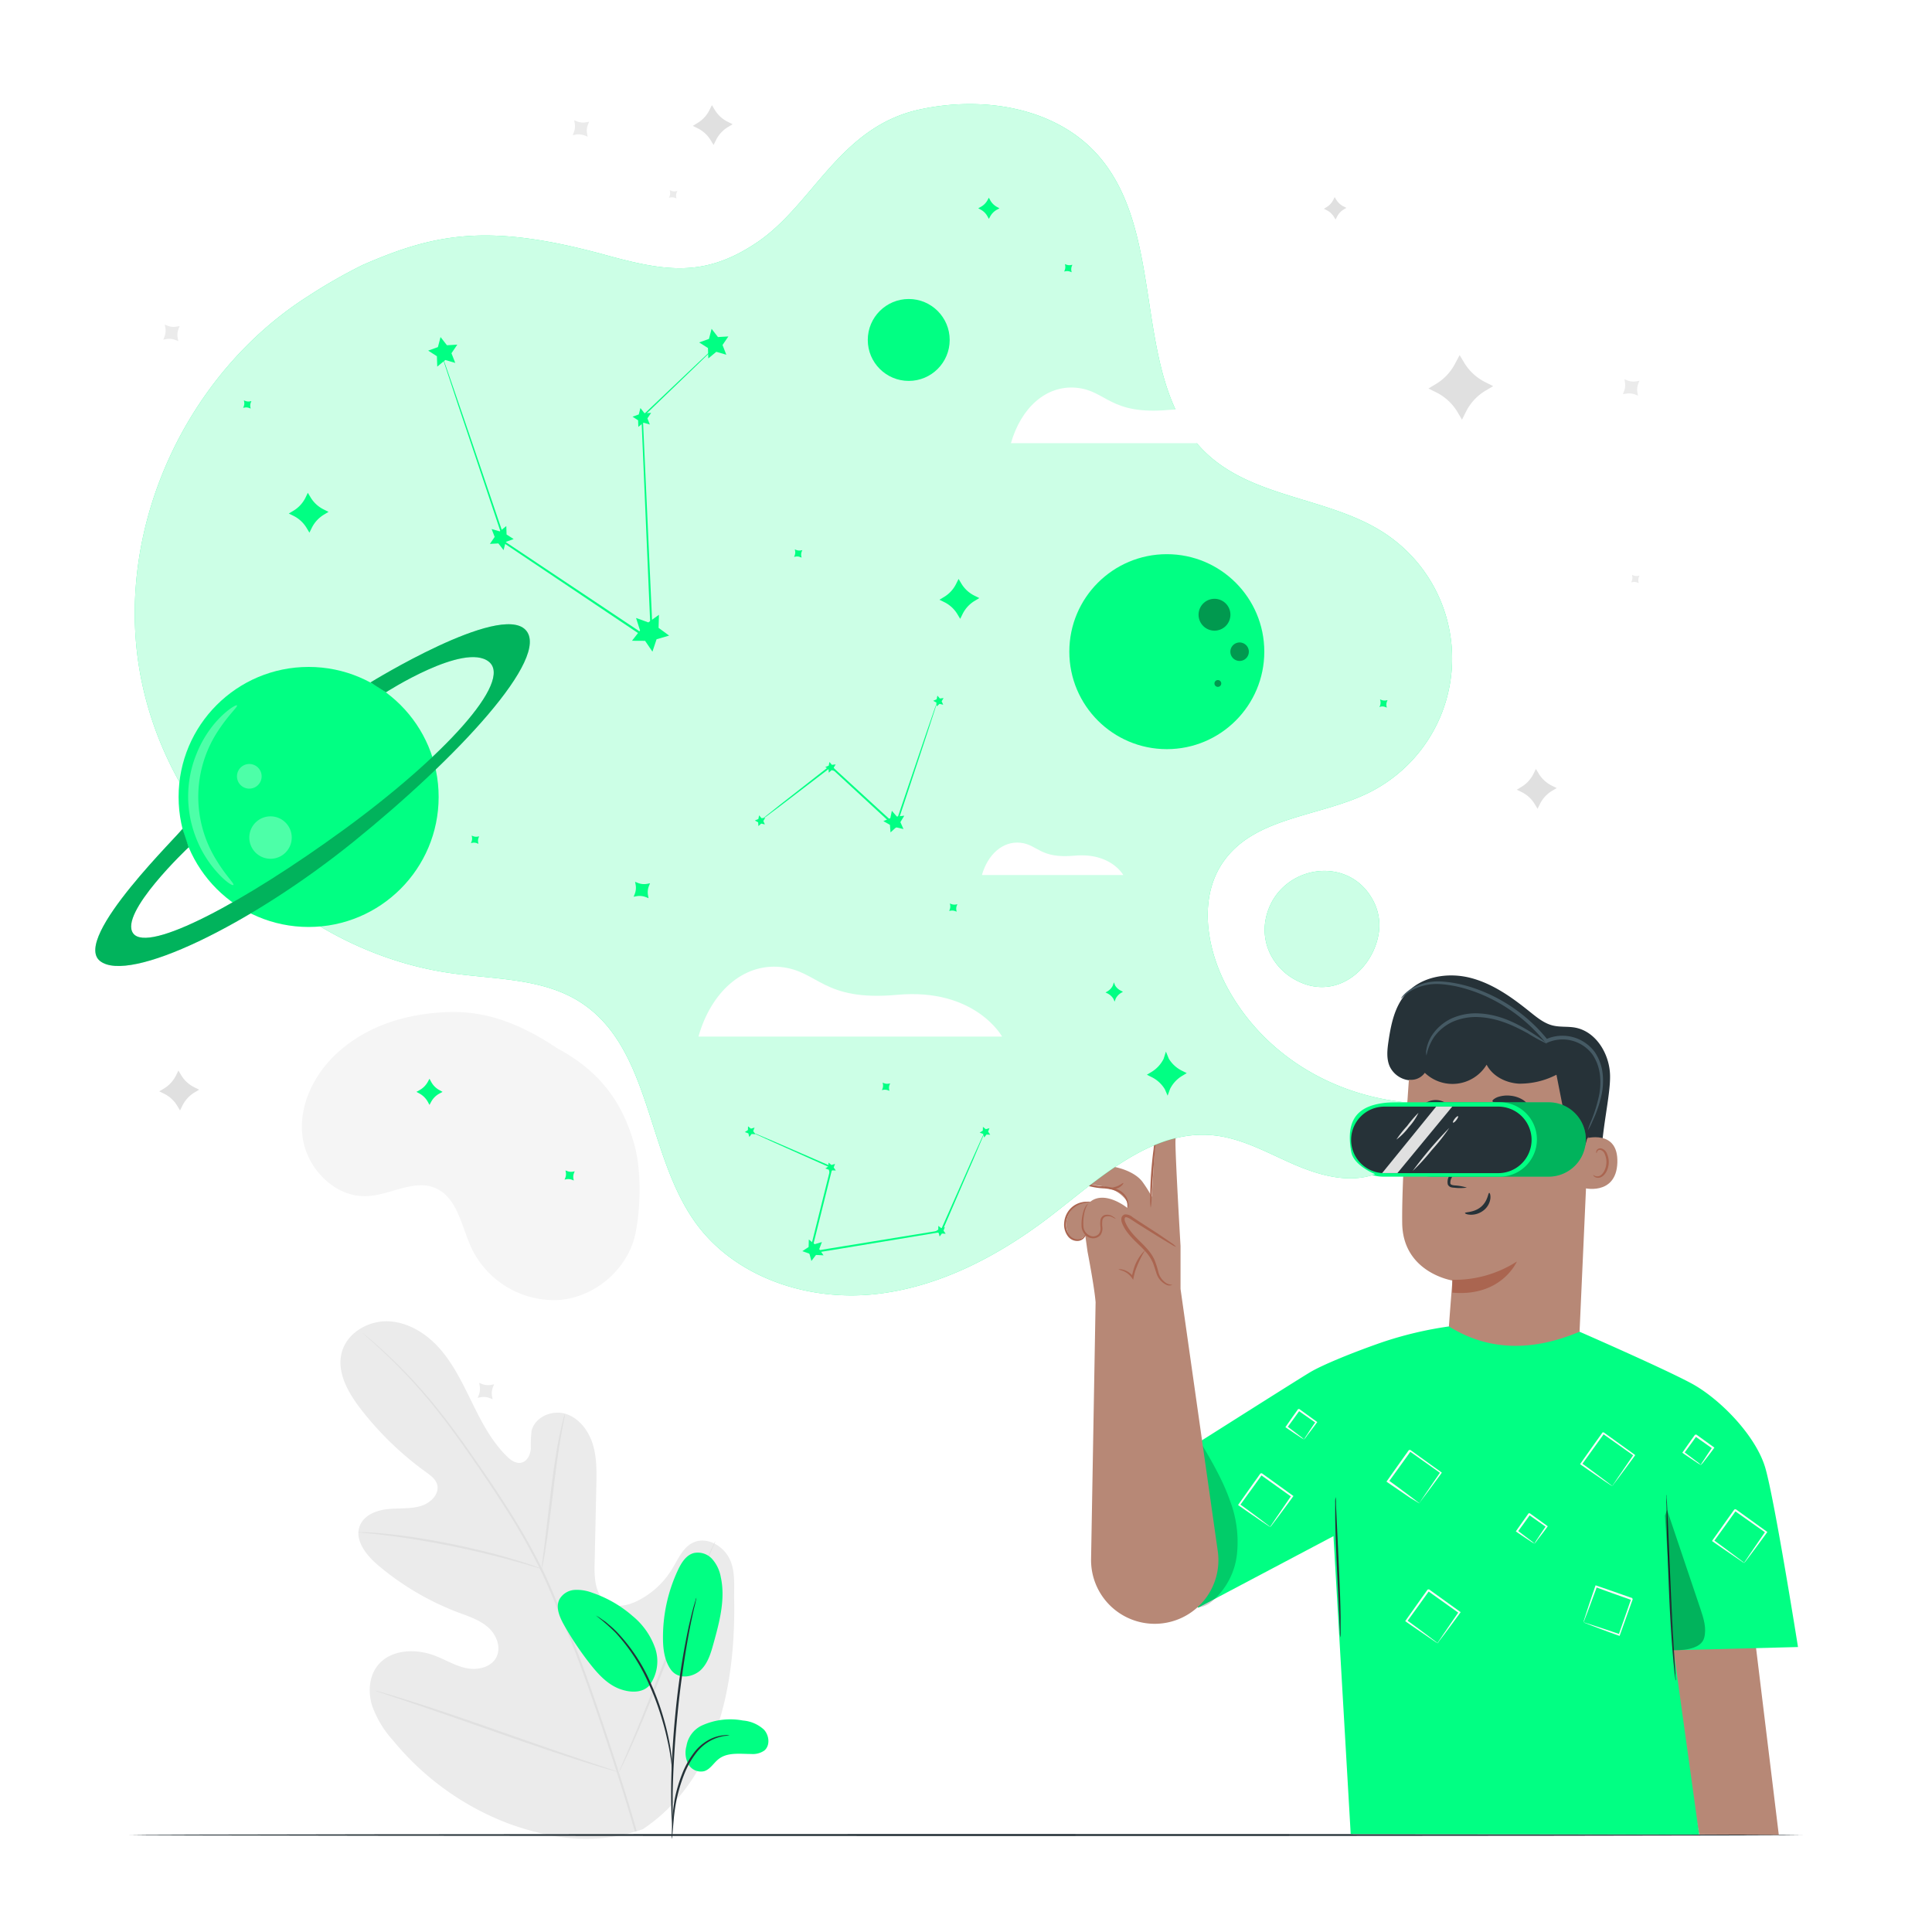 <svg xmlns="http://www.w3.org/2000/svg" xmlns:svgjs="http://svgjs.com/svgjs" xmlns:xlink="http://www.w3.org/1999/xlink" id="freepik_stories-virtual-reality" class="animated" version="1.1" viewBox="0 0 500 500"><style>@keyframes slideLeft{0%{opacity:0;transform:translateX(-30px)}}@keyframes floating{0%{opacity:1;transform:translateY(0)}50%{transform:translateY(-10px)}}@keyframes slideUp{0%{opacity:0;transform:translateY(30px)}}@keyframes slideDown{0%{opacity:0;transform:translateY(-30px)}}svg#freepik_stories-virtual-reality:not(.animated) .animable{opacity:0}svg#freepik_stories-virtual-reality.animated #freepik--background-complete--inject-17{animation:1.2s 1 forwards cubic-bezier(.36,-.01,.5,1.38) slideLeft,1.5s Infinite linear floating;animation-delay:0s,1.2s}svg#freepik_stories-virtual-reality.animated #freepik--Character--inject-17{animation:1.2s 1 forwards cubic-bezier(.36,-.01,.5,1.38) slideUp,1.5s Infinite linear floating;animation-delay:0s,1.2s}svg#freepik_stories-virtual-reality.animated #freepik--Galaxy--inject-17{animation:1.2s 1 forwards cubic-bezier(.36,-.01,.5,1.38) slideDown,1.5s Infinite linear floating;animation-delay:0s,1.2s}</style><g id="freepik--background-complete--inject-17" class="animable animator-active" style="transform-origin:232.755px 251.548px"><path d="M397.49,199l.72,1.2a8.28,8.28,0,0,0,3.4,3.13l1.26.62-1.2.72a8.25,8.25,0,0,0-3.13,3.39l-.62,1.26-.72-1.2a8.21,8.21,0,0,0-3.4-3.13l-1.25-.62,1.19-.72a8.15,8.15,0,0,0,3.13-3.4Z" style="fill:#e0e0e0;transform-origin:397.71px 204.16px" id="el6yrflg4bxrm" class="animable"/><path d="M345.41,51l.41.67a4.56,4.56,0,0,0,1.92,1.77l.71.35-.68.41A4.62,4.62,0,0,0,346,56.12l-.35.71-.41-.68a4.68,4.68,0,0,0-1.92-1.77l-.71-.35.68-.41a4.59,4.59,0,0,0,1.77-1.91Z" style="fill:#e0e0e0;transform-origin:345.53px 53.915px" id="elljzp6kmon0c" class="animable"/><path d="M377.75,91.9l1.17,1.95a13.39,13.39,0,0,0,5.52,5.08l2,1-2,1.18a13.24,13.24,0,0,0-5.08,5.51l-1,2-1.17-2a13.37,13.37,0,0,0-5.51-5.08l-2-1,1.95-1.17a13.34,13.34,0,0,0,5.07-5.51Z" style="fill:#e0e0e0;transform-origin:378.06px 100.26px" id="elopvoyvpeeip" class="animable"/><path d="M46.17,277.06l.72,1.2a8.15,8.15,0,0,0,3.4,3.13l1.25.62-1.2.72a8.28,8.28,0,0,0-3.13,3.4l-.62,1.26-.72-1.2a8.18,8.18,0,0,0-3.39-3.13l-1.26-.62,1.2-.72a8.21,8.21,0,0,0,3.13-3.4Z" style="fill:#e0e0e0;transform-origin:46.38px 282.225px" id="el7552vgfj4q5" class="animable"/><path d="M184.24,27.2l.72,1.2a8.21,8.21,0,0,0,3.4,3.13l1.25.62-1.2.72a8.19,8.19,0,0,0-3.12,3.4l-.62,1.25-.73-1.2a8.16,8.16,0,0,0-3.39-3.12l-1.26-.62,1.2-.73a8.19,8.19,0,0,0,3.13-3.39Z" style="fill:#e0e0e0;transform-origin:184.45px 32.36px" id="elkamgs8k2vx" class="animable"/><path d="M420.42,98.16l.69.27a4.28,4.28,0,0,0,2.45.24l.73-.14-.28.7a4.42,4.42,0,0,0-.24,2.44l.14.73-.69-.28a4.32,4.32,0,0,0-2.44-.23L420,102l.28-.69a4.33,4.33,0,0,0,.24-2.44Z" style="fill:#ebebeb;transform-origin:422.145px 100.28px" id="elrs6ovp7zfr" class="animable"/><path d="M148.59,31.12l.69.28a4.33,4.33,0,0,0,2.44.24l.74-.14-.28.69a4.37,4.37,0,0,0-.24,2.45l.14.73-.69-.28a4.46,4.46,0,0,0-2.45-.24l-.73.14.28-.69a4.45,4.45,0,0,0,.24-2.45Z" style="fill:#ebebeb;transform-origin:150.335px 33.245px" id="elj1uow7m3wl" class="animable"/><path d="M124,357.88l.69.28a4.46,4.46,0,0,0,2.45.24l.73-.14-.28.69a4.45,4.45,0,0,0-.24,2.45l.14.73-.69-.28a4.37,4.37,0,0,0-2.45-.24l-.73.14.28-.69a4.46,4.46,0,0,0,.24-2.45Z" style="fill:#ebebeb;transform-origin:125.745px 360.005px" id="elavms2mmxvl" class="animable"/><path d="M42.63,84l.69.28a4.37,4.37,0,0,0,2.45.24l.73-.14-.28.69A4.46,4.46,0,0,0,46,87.55l.14.73L45.43,88A4.42,4.42,0,0,0,43,87.76l-.74.14.28-.69a4.33,4.33,0,0,0,.24-2.44Z" style="fill:#ebebeb;transform-origin:44.38px 86.14px" id="eluf5m8gpbxd" class="animable"/><path d="M422.36,148.77l.34.14a2.13,2.13,0,0,0,1.22.12l.37-.07-.14.35a2.21,2.21,0,0,0-.12,1.22l.07.37-.34-.14a2.16,2.16,0,0,0-1.23-.12l-.36.07.14-.35a2.31,2.31,0,0,0,.12-1.22Z" style="fill:#ebebeb;transform-origin:423.23px 149.835px" id="el4lmj8pt3q7" class="animable"/><path d="M173.36,49.23l.34.14a2.13,2.13,0,0,0,1.22.12l.37-.07-.14.34A2.16,2.16,0,0,0,175,51l.07.36-.34-.14a2.35,2.35,0,0,0-1.23-.12l-.36.07.14-.34a2.31,2.31,0,0,0,.12-1.22Z" style="fill:#ebebeb;transform-origin:174.215px 50.295px" id="eltturpvx8qdf" class="animable"/><path d="M166.3,473.44C185.68,460.5,190.41,436,190,414c-.07-3.69.4-7.56-1.32-10.82s-5.83-5.52-9.2-4c-2.78,1.24-4,4.41-5.63,7a21.73,21.73,0,0,1-8.88,8.12c-2.39,1.18-5.34,1.88-7.67.57-3.19-1.8-3.5-6.19-3.42-9.86l.45-20.46c.08-3.66.15-7.4-.95-10.89s-3.6-6.76-7.11-7.79-7.91.92-8.71,4.49a34.42,34.42,0,0,0-.18,4.55c-.12,1.52-.87,3.19-2.34,3.6s-2.95-.66-4-1.75c-3.77-3.75-6.3-8.55-8.65-13.32s-4.64-9.66-8-13.74-8.17-7.35-13.47-7.73-11,2.78-12.44,7.91,1.54,10.42,4.79,14.65a82.14,82.14,0,0,0,17,16.47c1.16.84,2.41,1.74,2.84,3.11.76,2.45-1.62,4.84-4.07,5.6-2.78.87-5.78.54-8.67.84s-6.05,1.5-7.19,4.18c-1.58,3.72,1.53,7.69,4.61,10.31a71.41,71.41,0,0,0,20.81,12.27c2.71,1,5.57,1.93,7.74,3.86s3.45,5.23,2.08,7.79-4.8,3.34-7.65,2.77-5.38-2.13-8.09-3.19c-5.07-2-11.65-1.73-15,2.57-2.19,2.83-2.44,6.81-1.41,10.23a26.72,26.72,0,0,0,5.49,9.13A71.25,71.25,0,0,0,131.78,472c11.77,4.22,22.7,5.48,34.52,1.42" style="fill:#ebebeb;transform-origin:139.066px 408.917px" id="el7gtb31k4qtb" class="animable"/><path d="M164.78,473.86c-3.12-11.17-11.65-37.46-16.73-49.83q-1.94-4.62-3.8-9.14c-1.26-3-2.5-6-3.9-8.8a165.37,165.37,0,0,0-9-15.82c-3.1-4.9-6.22-9.43-9.17-13.65s-5.8-8.1-8.53-11.52a131.38,131.38,0,0,0-14.12-15.21c-1.8-1.66-3.24-2.91-4.22-3.74l-1.13-.94c-.26-.21-.4-.3-.4-.3l.36.34,1.09,1c1,.86,2.38,2.13,4.16,3.82a136.57,136.57,0,0,1,14,15.29c2.71,3.43,5.52,7.32,8.46,11.54s6,8.77,9.12,13.66a164.93,164.93,0,0,1,8.92,15.79c1.39,2.82,2.62,5.77,3.87,8.78s2.51,6.05,3.8,9.13c5.07,12.36,13.61,38.62,16.75,49.76" style="fill:#e0e0e0;transform-origin:129.28px 409.465px" id="elsss5bus6q0p" class="animable"/><path d="M140.22,406a10.73,10.73,0,0,0,.36-1.56c.2-1,.45-2.48.73-4.3.57-3.64,1.2-8.69,1.87-14.26s1.38-10.6,2-14.22c.32-1.81.6-3.27.8-4.28a8.85,8.85,0,0,0,.26-1.58,8.93,8.93,0,0,0-.47,1.53c-.27,1-.6,2.45-1,4.26-.75,3.61-1.52,8.64-2.19,14.22s-1.26,10.52-1.7,14.27c-.23,1.75-.42,3.2-.56,4.32A7.85,7.85,0,0,0,140.22,406Z" style="fill:#e0e0e0;transform-origin:143.227px 385.9px" id="elwkt5ybzxdg" class="animable"/><path d="M92.66,396.53a1.68,1.68,0,0,0,.49.09l1.41.14c1.23.11,3,.28,5.18.56,4.36.52,10.36,1.45,16.93,2.77s12.47,2.81,16.7,4c2.12.58,3.82,1.09,5,1.44l1.36.4a1.58,1.58,0,0,0,.49.11,1.77,1.77,0,0,0-.45-.21l-1.33-.5c-1.16-.42-2.85-1-5-1.62-4.21-1.29-10.11-2.82-16.7-4.16s-12.61-2.2-17-2.62c-2.19-.23-4-.34-5.2-.39l-1.42,0A1.66,1.66,0,0,0,92.66,396.53Z" style="fill:#e0e0e0;transform-origin:116.44px 401.279px" id="elr3njiwumbl" class="animable"/><path d="M160.18,458.65a3.19,3.19,0,0,0,.32-.57c.22-.44.49-1,.83-1.7.72-1.47,1.71-3.63,2.89-6.31,2.37-5.37,5.43-12.87,8.69-21.19s6.25-15.85,8.53-21.25c1.13-2.64,2.05-4.8,2.72-6.38.31-.71.55-1.28.74-1.73a3,3,0,0,0,.22-.62,4.26,4.26,0,0,0-.32.57l-.83,1.69c-.72,1.48-1.7,3.64-2.89,6.32-2.37,5.36-5.42,12.87-8.69,21.19s-6.25,15.85-8.53,21.24l-2.72,6.38L160.4,458A2.82,2.82,0,0,0,160.18,458.65Z" style="fill:#e0e0e0;transform-origin:172.65px 428.775px" id="ellh8ntfh2dpo" class="animable"/><path d="M97.12,437.55a4,4,0,0,0,.63.25l1.83.62,6.76,2.26c5.7,1.91,13.55,4.64,22.21,7.68s16.54,5.72,22.28,7.53c2.87.91,5.2,1.62,6.82,2.09l1.87.52a2.6,2.6,0,0,0,.66.15,3.45,3.45,0,0,0-.63-.25l-1.84-.63L151,455.52c-5.71-1.91-13.56-4.64-22.22-7.68s-16.54-5.72-22.28-7.53c-2.87-.91-5.2-1.63-6.81-2.09l-1.87-.53A3,3,0,0,0,97.12,437.55Z" style="fill:#e0e0e0;transform-origin:128.65px 448.1px" id="elehytmgd8etw" class="animable"/><path d="M143.92,271.1c-14-9.35-23.72-9.61-30.91-9-9.07.75-17.83,3.6-25,9.74-6.39,5.51-10.78,13.9-9.73,22.28s8.6,16,17,15.42c5.9-.39,11.86-4.37,17.31-2.1,5.73,2.39,6.8,9.81,9.38,15.45a23.72,23.72,0,0,0,22.74,13.54c9.37-.73,17.9-8.08,19.76-17.29,1.39-6.93,1.55-16.58-.42-23.36-2.76-9.53-8-18.29-20.2-24.67" style="fill:#f5f5f5;transform-origin:121.823px 299.184px" id="elqxw6kkwy2l" class="animable"/></g><g id="freepik--Floor--inject-17" class="animable" style="transform-origin:250px 474.9px"><path d="M466.52,474.9c0,.15-96.95.26-216.51.26s-216.53-.11-216.53-.26,96.93-.26,216.53-.26S466.52,474.76,466.52,474.9Z" style="fill:#263238;transform-origin:250px 474.9px" id="el0d4myloakatq" class="animable"/></g><g id="freepik--Plant--inject-17" class="animable" style="transform-origin:171.61px 438.87px"><path d="M173.58,432.05c2.06,2.89,6,1.89,7.83.1s2.57-4.37,3.25-6.83c1.56-5.62,3.13-11.52,1.87-17.21a9.54,9.54,0,0,0-2.24-4.66,5,5,0,0,0-4.74-1.52c-2,.54-3.21,2.51-4.09,4.38a40.94,40.94,0,0,0-3.88,17.62c0,2.83.38,5.8,2,8.12" style="fill:#01ff83;transform-origin:179.284px 417.845px" id="el7j3frvzl70o" class="animable"/><path d="M181.35,446.7a17.67,17.67,0,0,1,10.93-1.43,9.07,9.07,0,0,1,5.43,2.36c1.37,1.48,1.65,4.1.11,5.4a5.19,5.19,0,0,1-3.4.9c-2.89,0-6.11-.49-8.4,1.28-1.31,1-2.17,2.66-3.75,3.16a3.73,3.73,0,0,1-4.12-1.78,6.37,6.37,0,0,1-.5-4.7A7.17,7.17,0,0,1,181.35,446.7Z" style="fill:#01ff83;transform-origin:188.137px 451.718px" id="elexj4zxi8i3u" class="animable"/><path d="M168,436.28a10.55,10.55,0,0,0,1.55-9.75,18.73,18.73,0,0,0-5.84-8.31,30.87,30.87,0,0,0-10.39-6,11.12,11.12,0,0,0-4.65-.75,4.88,4.88,0,0,0-3.87,2.4c-1.07,2.08,0,4.58,1.14,6.62a79.62,79.62,0,0,0,6.88,10.27c2.06,2.6,4.42,5.16,7.52,6.32s6.33,1,7.95-1.18" style="fill:#01ff83;transform-origin:157.238px 424.624px" id="elbmwfq9si7c" class="animable"/><path d="M173.87,475.92a7.77,7.77,0,0,0,.17-1.33c.08-1,.19-2.17.31-3.61s.36-3.32.76-5.29a40.9,40.9,0,0,1,1.87-6.26,23,23,0,0,1,3.13-5.68,11.75,11.75,0,0,1,4-3.39,11.31,11.31,0,0,1,3.38-1.09,7.88,7.88,0,0,0,1.31-.2,6,6,0,0,0-1.34,0,10.2,10.2,0,0,0-3.53.95,12,12,0,0,0-4.21,3.42,22.47,22.47,0,0,0-3.25,5.8,37.66,37.66,0,0,0-1.85,6.36A43.72,43.72,0,0,0,174,471c-.1,1.53-.13,2.77-.14,3.63A5.47,5.47,0,0,0,173.87,475.92Z" style="fill:#263238;transform-origin:181.313px 462.476px" id="el818ll8nd8ct" class="animable"/><path d="M174.09,473.14a2.4,2.4,0,0,0,0-.61c0-.47,0-1,0-1.76,0-1.52,0-3.72,0-6.44.08-5.44.48-12.95,1.3-21.21s2-15.69,3-21c.25-1.34.5-2.54.73-3.6s.42-2,.61-2.7.29-1.26.39-1.71a2.11,2.11,0,0,0,.1-.61,2.52,2.52,0,0,0-.2.58c-.13.44-.3,1-.5,1.69s-.44,1.63-.69,2.68-.55,2.26-.82,3.59a197.89,197.89,0,0,0-3.18,21.06c-.82,8.27-1.16,15.8-1.14,21.26,0,2.72.07,4.93.15,6.45.05.71.1,1.29.13,1.75A2.3,2.3,0,0,0,174.09,473.14Z" style="fill:#263238;transform-origin:176.955px 443.32px" id="elnnduugwuurk" class="animable"/><path d="M174,458.62a10.62,10.62,0,0,0,0-1.83,48.06,48.06,0,0,0-.6-5,66.94,66.94,0,0,0-1.69-7.21,64.13,64.13,0,0,0-3.1-8.53,45.67,45.67,0,0,0-9-13.73,24.7,24.7,0,0,0-2.11-1.92c-.32-.27-.61-.54-.9-.75l-.82-.55a11.31,11.31,0,0,0-1.55-1,52.76,52.76,0,0,1,5.1,4.46,47.88,47.88,0,0,1,8.79,13.69,67.29,67.29,0,0,1,3.12,8.44c.82,2.65,1.37,5.09,1.79,7.14s.63,3.74.77,4.91A13.58,13.58,0,0,0,174,458.62Z" style="fill:#263238;transform-origin:164.135px 438.36px" id="eli419wup0ele" class="animable"/></g><g id="freepik--Character--inject-17" class="animable" style="transform-origin:370.35px 363.646px"><path d="M414.33,301.76c0-9,2.49-18,2.35-23.51s-3.64-11.33-9.07-12.31c-1.91-.34-3.9-.08-5.78-.55-2.22-.55-4.06-2.07-5.85-3.5-4.69-3.78-9.75-7.41-15.6-8.86s-12.71-.29-16.64,4.29c-2.83,3.3-3.75,7.78-4.39,12.08-.33,2.23-.6,4.59.33,6.64a6.34,6.34,0,0,0,7.46,3.32" style="fill:#263238;transform-origin:387.864px 277.101px" id="elx4n99zdf2ki" class="animable"/><path d="M408.15,358.81l-33.9-1.56c-.19-3.59,1.64-25.85,1.64-25.85s-12.81-2-13-14.81S365,274.36,365,274.36h0A44.57,44.57,0,0,1,409.73,280l1.9,1.47Z" style="fill:#b78876;transform-origin:387.254px 314.784px" id="el3ztpq5xkjun" class="animable"/><path d="M375.87,331.21a29.79,29.79,0,0,0,16.7-4.74s-3.94,9.22-16.73,8.06Z" style="fill:#aa6550;transform-origin:384.205px 330.55px" id="elw8qip2g4jys" class="animable"/><path d="M410.05,294.72c.22-.1,8.8-2.61,8.52,6.15s-9,6.68-9,6.42S410.05,294.72,410.05,294.72Z" style="fill:#b78876;transform-origin:414.073px 301.001px" id="elzln67uoworg" class="animable"/><path d="M412.33,304.06s.15.11.4.24a1.58,1.58,0,0,0,1.14.06c.94-.31,1.76-1.76,1.86-3.33a5,5,0,0,0-.36-2.2,1.78,1.78,0,0,0-1.11-1.21.77.77,0,0,0-.91.39c-.13.24-.08.42-.13.43s-.18-.15-.1-.51a1,1,0,0,1,.36-.54,1.22,1.22,0,0,1,.86-.2,2.16,2.16,0,0,1,1.55,1.41,5.33,5.33,0,0,1,.45,2.46c-.12,1.77-1.07,3.39-2.35,3.71a1.66,1.66,0,0,1-1.39-.27C412.34,304.27,412.3,304.08,412.33,304.06Z" style="fill:#aa6550;transform-origin:414.335px 300.999px" id="eli4t95jhzwzf" class="animable"/><path d="M367.81,294.44a1.83,1.83,0,0,0,1.76,1.85,1.76,1.76,0,0,0,1.89-1.65,1.83,1.83,0,0,0-1.77-1.85A1.75,1.75,0,0,0,367.81,294.44Z" style="fill:#263238;transform-origin:369.635px 294.54px" id="eldgwl0xxvl7k" class="animable"/><path d="M367.41,292.38c.22.24,1.61-.78,3.58-.78s3.41,1,3.62.75-.12-.54-.75-1a5,5,0,0,0-2.9-.9,4.84,4.84,0,0,0-2.85.92C367.5,291.85,367.29,292.28,367.41,292.38Z" style="fill:#263238;transform-origin:371.025px 291.433px" id="el72op2f79xe5" class="animable"/><path d="M387.09,294.9a1.82,1.82,0,0,0,1.76,1.85,1.76,1.76,0,0,0,1.89-1.65,1.84,1.84,0,0,0-1.76-1.85A1.76,1.76,0,0,0,387.09,294.9Z" style="fill:#263238;transform-origin:388.915px 295px" id="eld9if8dy197m" class="animable"/><path d="M386.76,292.75c.23.24,1.62-.79,3.58-.78s3.42,1,3.63.75-.12-.54-.76-1a5,5,0,0,0-2.9-.89,4.86,4.86,0,0,0-2.85.92C386.86,292.21,386.65,292.64,386.76,292.75Z" style="fill:#263238;transform-origin:390.383px 291.808px" id="elf0auz9fqkc" class="animable"/><path d="M379.62,307.35a13.39,13.39,0,0,0-3.2-.57c-.51-.06-1-.16-1.07-.5a2.68,2.68,0,0,1,.34-1.49c.47-1.22,1-2.49,1.49-3.83,2.06-5.45,3.56-9.93,3.34-10s-2.08,4.27-4.14,9.72c-.5,1.34-1,2.63-1.43,3.85a3,3,0,0,0-.26,2,1.3,1.3,0,0,0,.83.73,3.53,3.53,0,0,0,.85.12A12.15,12.15,0,0,0,379.62,307.35Z" style="fill:#263238;transform-origin:377.582px 299.217px" id="el0j4yf0nuw1h8" class="animable"/><path d="M385.41,308.72c-.32,0-.32,2.11-2.15,3.63s-4.11,1.28-4.12,1.58c0,.14.5.42,1.46.44a5.26,5.26,0,0,0,3.44-1.2,4.61,4.61,0,0,0,1.67-3C385.79,309.23,385.56,308.7,385.41,308.72Z" style="fill:#263238;transform-origin:382.433px 311.545px" id="elhl4vhkegz5k" class="animable"/><path d="M386.25,285c.2.53,2.16.28,4.47.56s4.18.9,4.49.42c.13-.23-.19-.73-.94-1.25a7.43,7.43,0,0,0-3.33-1.16,7.58,7.58,0,0,0-3.5.41C386.6,284.36,386.17,284.78,386.25,285Z" style="fill:#263238;transform-origin:390.739px 284.837px" id="elnmuih4qd4si" class="animable"/><path d="M368.13,286.69c.35.44,1.7,0,3.33,0s3,.3,3.33-.17c.14-.23-.07-.68-.68-1.1a4.83,4.83,0,0,0-5.37.17C368.17,286,368,286.47,368.13,286.69Z" style="fill:#263238;transform-origin:371.46px 285.786px" id="elqnmyt81h59e" class="animable"/><path d="M412.31,280.86c-.17,3.73.66,7.89,0,11.56-.1.55-1.54,2-1.66,2.58-.76,3.25-2.1,4.64-4,1.29-.74-1.29-1.22-4.87-1.51-6.32q-1.17-5.91-2.33-11.83a20.61,20.61,0,0,1-9.74,2.31c-3.37-.2-6.79-1.91-8.33-4.91a10.34,10.34,0,0,1-16,2.1,4.32,4.32,0,0,1-5.71,1.22,5.14,5.14,0,0,1-2.08-5.65c.88-3.13,4.23-4.83,7.35-5.74,12.18-3.59,25.66-.78,36.61,5.65a18.58,18.58,0,0,1,4.43,3.33c1.25,1.37,3,3,3,4.83" style="fill:#263238;transform-origin:386.664px 282.056px" id="elxozd1nljitp" class="animable"/><path d="M362.56,258.48a17.83,17.83,0,0,1,2.35-1.92,13.42,13.42,0,0,1,7.88-1.87c6.91.45,16.53,4.12,24.11,11.71a41.41,41.41,0,0,1,3,3.33l.23.27.32-.15a9.64,9.64,0,0,1,11.64,3c2.31,3.34,2.33,7.31,1.82,10.26a37.11,37.11,0,0,1-2.09,6.94,20.31,20.31,0,0,0-.91,2.5,12.93,12.93,0,0,0,1.22-2.37,32.22,32.22,0,0,0,2.39-7,17.38,17.38,0,0,0,.26-5.17,12.4,12.4,0,0,0-2-5.66A10.41,10.41,0,0,0,400,269l.56.13a43.19,43.19,0,0,0-3.05-3.41C389.77,258,380,254.34,372.81,254a13.41,13.41,0,0,0-8.1,2.22,8.77,8.77,0,0,0-1.7,1.55A2.06,2.06,0,0,0,362.56,258.48Z" style="fill:#455a64;transform-origin:388.713px 273.266px" id="el9984i16cl4" class="animable"/><path d="M369.17,273.17a13,13,0,0,1,2.12-5,12.41,12.41,0,0,1,4.54-3.68,15,15,0,0,1,7-1.26c5.21.28,9.54,2.56,12.54,4.18a45.32,45.32,0,0,0,4.92,2.69c0-.05-.38-.4-1.17-1s-1.94-1.37-3.42-2.29c-2.94-1.77-7.35-4.24-12.82-4.53a15.18,15.18,0,0,0-7.46,1.41,12.39,12.39,0,0,0-4.7,4.06,9.67,9.67,0,0,0-1.57,3.87A3.44,3.44,0,0,0,369.17,273.17Z" style="fill:#455a64;transform-origin:384.681px 267.709px" id="eld9uuoni7mi" class="animable"/><path d="M400.79,304.52H370.67a9.63,9.63,0,0,1-9.63-9.63h0a9.63,9.63,0,0,1,9.63-9.62h30.12a9.62,9.62,0,0,1,9.62,9.62h0A9.63,9.63,0,0,1,400.79,304.52Z" style="fill:#01ff83;transform-origin:385.725px 294.895px" id="elhk5mpvdbgvs" class="animable"/><g id="el990guokdyah"><g style="opacity:.3;transform-origin:385.725px 294.895px" class="animable"><path id="elko9zgtqh3tr" d="M400.79,304.52H370.67a9.63,9.63,0,0,1-9.63-9.63h0a9.63,9.63,0,0,1,9.63-9.62h30.12a9.62,9.62,0,0,1,9.62,9.62h0A9.63,9.63,0,0,1,400.79,304.52Z" class="animable" style="transform-origin:385.725px 294.895px"/></g></g><path d="M388.08,304.52H358a9.63,9.63,0,0,1-9.62-9.63h0a9.62,9.62,0,0,1,9.62-9.62h30.12a9.63,9.63,0,0,1,9.63,9.62h0A9.63,9.63,0,0,1,388.08,304.52Z" style="fill:#01ff83;transform-origin:373.065px 294.895px" id="elanjkctaoti8" class="animable"/><path d="M387.76,303.61H358.28a8.61,8.61,0,0,1-8.61-8.61h0a8.61,8.61,0,0,1,8.61-8.61h29.48a8.61,8.61,0,0,1,8.61,8.61h0A8.61,8.61,0,0,1,387.76,303.61Z" style="fill:#263238;transform-origin:373.02px 295px" id="elwx8gqc47pn" class="animable"/><polygon points="371.67 286.39 357.7 303.59 361.65 303.59 375.84 286.39 371.67 286.39" style="fill:#e0e0e0;transform-origin:366.77px 294.99px" id="elkqluecv75en" class="animable"/><path d="M375.08,291.9a51.71,51.71,0,0,1-4.53,5.73,52.66,52.66,0,0,1-4.93,5.39,101.63,101.63,0,0,1,9.46-11.12Z" style="fill:#e0e0e0;transform-origin:370.35px 297.46px" id="elor7lom4h33a" class="animable"/><path d="M377.35,288.88c.11.09-.09.53-.45,1s-.75.74-.86.65.09-.53.45-1S377.23,288.79,377.35,288.88Z" style="fill:#e0e0e0;transform-origin:376.695px 289.705px" id="elcan5ij59nfa" class="animable"/><path d="M367.1,288a14.79,14.79,0,0,1-2.53,3.73,15.22,15.22,0,0,1-3.18,3.19,27.56,27.56,0,0,1,2.78-3.52A27.89,27.89,0,0,1,367.1,288Z" style="fill:#e0e0e0;transform-origin:364.245px 291.46px" id="elgzb9wck03f" class="animable"/><polygon points="454.35 425.54 460.35 474.85 439.73 474.76 430.89 424.77 454.35 425.54" style="fill:#b78876;transform-origin:445.62px 449.81px" id="el0x0owavipa5n" class="animable"/><path d="M310.05,416.08l35.05-18.53,4.46,77.08,90.17.14-6.62-47.69,32.21-.83s-6-37.79-8.43-46.26S445,361.92,437.7,358s-28.91-13.35-28.91-13.35c-12.26,5.15-23.58,5-33.81-1.37a96.14,96.14,0,0,0-17.53,4.18c-7.46,2.6-15.09,5.73-18.29,7.61S302,378.5,302,378.5Z" style="fill:#01ff83;transform-origin:383.66px 409.025px" id="el02al1v5x5l9f" class="animable"/><path d="M431.25,386.84a2.16,2.16,0,0,1,.06.49c0,.38.06.84.09,1.4.06,1.3.14,3,.24,5.16.19,4.43.45,10.41.73,17s.61,12.66.89,17c.14,2.11.25,3.85.34,5.15,0,.56.06,1,.08,1.4a1.68,1.68,0,0,1,0,.49,1.71,1.71,0,0,1-.1-.48c-.05-.38-.1-.84-.18-1.39-.15-1.22-.31-3-.5-5.15-.37-4.34-.74-10.36-1-17s-.48-12.67-.58-17c0-2.12,0-3.86-.07-5.16,0-.56,0-1,0-1.41A1.72,1.72,0,0,1,431.25,386.84Z" style="fill:#263238;transform-origin:432.465px 410.885px" id="el9gbrx4pkeh" class="animable"/><path d="M346.86,423.74a6.43,6.43,0,0,1-.11-1.42c-.05-1-.1-2.32-.17-3.89-.15-3.38-.36-7.86-.59-12.82s-.4-9.55-.44-12.83c0-1.65,0-3,0-3.9a6.8,6.8,0,0,1,.09-1.43,7.5,7.5,0,0,1,.11,1.43c0,1,.1,2.32.16,3.89.16,3.38.37,7.86.6,12.82s.4,9.54.44,12.83c0,1.64,0,3,0,3.9A9.05,9.05,0,0,1,346.86,423.74Z" style="fill:#263238;transform-origin:346.247px 405.595px" id="eldx6s0y7ga2g" class="animable"/><g id="elfo87t69y3fe"><g style="opacity:.3;transform-origin:436.089px 408.911px" class="animable"><path id="elgcijjjyug8" d="M431.43,390.74q4.33,12.86,8.66,25.69c.81,2.42,1.63,5,.94,7.47s-4.16,3.23-7.92,3.18c0,0-.14-3.48-.28-5.62q-1-14.61-1.94-29.2" class="animable" style="transform-origin:436.089px 408.911px"/></g></g><path d="M451.36,404.51a6.23,6.23,0,0,1,.4-.64l1.13-1.69c1-1.44,2.35-3.45,4-5.83l.05.32L448.92,391l.36-.06h0v0l0,0-.05.07-.1.14-.2.27-.39.55c-.26.36-.51.72-.77,1.07-.5.71-1,1.4-1.48,2.07l-2.73,3.77-.06-.31c2.36,1.71,4.31,3.17,5.7,4.21l1.62,1.23a5.38,5.38,0,0,1,.58.48,2.57,2.57,0,0,1-.57-.34l-1.64-1.11c-1.43-1-3.49-2.37-5.95-4.1l-.18-.13.13-.19,2.69-3.8,1.47-2.08c.26-.35.51-.71.77-1.07l.39-.55.19-.27.1-.14.05-.07,0,0v0h0l.36-.06,8,5.77.19.13-.14.18c-1.76,2.44-3.26,4.44-4.29,5.82l-1.2,1.57C451.51,404.36,451.37,404.54,451.36,404.51Z" style="fill:#fafafa;transform-origin:450.23px 397.547px" id="ely1fn8g9xft" class="animable"/><path d="M417.26,384.6a4.13,4.13,0,0,1,.4-.64c.3-.46.68-1,1.13-1.69,1-1.43,2.35-3.45,4-5.83l.06.32-8.05-5.71.36-.06h0v0l0,0-.05.06-.1.14-.19.28-.39.54-.77,1.07c-.51.71-1,1.4-1.49,2.07L409.41,379l-.05-.32c2.36,1.71,4.31,3.17,5.7,4.21l1.61,1.23a6.39,6.39,0,0,1,.59.48s-.19-.09-.57-.34l-1.65-1.1c-1.42-1-3.48-2.38-5.94-4.11l-.18-.13.13-.19,2.68-3.8,1.48-2.08.77-1.07.39-.55.19-.27.1-.14,0-.07,0,0,0,0h0c-.33.05.44-.08.36-.07l8,5.77.18.13-.13.19c-1.77,2.43-3.26,4.43-4.29,5.81l-1.2,1.57A2.84,2.84,0,0,1,417.26,384.6Z" style="fill:#fafafa;transform-origin:416.06px 377.64px" id="el6p0un66orv9" class="animable"/><path d="M367.25,389.13a5,5,0,0,1,.4-.65l1.13-1.68c1-1.44,2.35-3.45,4-5.83l.05.31-8.05-5.71.36-.06h0v0l0,0-.05.07-.09.14-.2.27-.39.55c-.26.36-.52.71-.77,1.07-.51.7-1,1.4-1.49,2.07l-2.73,3.77,0-.31c2.36,1.71,4.31,3.17,5.7,4.21l1.61,1.23a5,5,0,0,1,.59.48,3.76,3.76,0,0,1-.57-.34L365,387.68c-1.43-1-3.49-2.37-6-4.11l-.18-.13.13-.18,2.68-3.8,1.48-2.08.77-1.08.39-.54.19-.28.1-.13.05-.07,0,0h0l.36-.06,8,5.77.18.13-.13.18c-1.77,2.44-3.26,4.44-4.29,5.81l-1.2,1.58A3.47,3.47,0,0,1,367.25,389.13Z" style="fill:#fafafa;transform-origin:365.985px 382.175px" id="elussudda9p8s" class="animable"/><path d="M372,425.29a6.23,6.23,0,0,1,.4-.64l1.13-1.69c1-1.44,2.35-3.45,4-5.83l0,.32-8-5.71.36-.06h0v0l0,0-.05.07-.1.14-.2.27-.39.55c-.26.36-.51.72-.77,1.07-.5.71-1,1.4-1.48,2.07l-2.73,3.77-.06-.31c2.36,1.71,4.31,3.17,5.7,4.21l1.62,1.23a5.38,5.38,0,0,1,.58.48,3.28,3.28,0,0,1-.57-.34l-1.64-1.11c-1.42-1-3.49-2.37-5.95-4.1l-.18-.13.13-.19,2.69-3.8,1.47-2.08.77-1.07.39-.55.2-.27.09-.14.05-.07,0,0v0h0l.37-.06,8,5.77.19.13-.13.18c-1.77,2.44-3.27,4.44-4.3,5.82l-1.2,1.57C372.19,425.14,372.05,425.32,372,425.29Z" style="fill:#fafafa;transform-origin:370.845px 418.307px" id="elecwy3qwkie" class="animable"/><path d="M328.67,395.24a4.13,4.13,0,0,1,.4-.64c.3-.46.68-1,1.13-1.69,1-1.43,2.35-3.45,4-5.83l.06.32-8-5.71.36-.06h0v0l0,0-.05.07-.1.14-.19.27-.39.55-.77,1.07c-.51.71-1,1.4-1.49,2.07-1,1.34-1.88,2.61-2.73,3.77l-.05-.31c2.36,1.71,4.31,3.17,5.7,4.21l1.61,1.23a6.39,6.39,0,0,1,.59.48s-.2-.09-.57-.34l-1.65-1.1c-1.42-1-3.48-2.38-5.94-4.11l-.18-.13.13-.19,2.68-3.8,1.48-2.08.77-1.07.38-.55.2-.27.1-.14.05-.07,0,0v0h0l.36-.06,8,5.77.18.13-.13.19c-1.77,2.43-3.26,4.43-4.3,5.81l-1.19,1.57A2.84,2.84,0,0,1,328.67,395.24Z" style="fill:#fafafa;transform-origin:327.575px 388.255px" id="elk3w2z0skdal" class="animable"/><path d="M397.09,399.55a10.47,10.47,0,0,1,.84-1.37c.53-.82,1.28-1.95,2.2-3.28l.05.32-4.53-3.2L396,392h0v0l0,0-.06.07-.11.16-.22.3c-.14.21-.29.41-.43.61-.29.39-.57.78-.84,1.16l-1.54,2.11-.05-.31c1.3,1,2.37,1.79,3.14,2.39a12,12,0,0,1,1.24,1,8.65,8.65,0,0,1-1.25-.76c-.81-.52-2-1.31-3.4-2.28l-.18-.13.13-.19,1.5-2.14.83-1.17.43-.61.22-.3.11-.16,0-.08,0,0,0,0h0l.36-.06,4.49,3.25.19.14-.13.18c-1,1.38-1.88,2.5-2.48,3.26A8.1,8.1,0,0,1,397.09,399.55Z" style="fill:#fafafa;transform-origin:396.43px 395.58px" id="elatd1vc4v31w" class="animable"/><path d="M440.09,379.23a14.88,14.88,0,0,1,.84-1.36c.54-.82,1.29-2,2.21-3.28l.05.31-4.53-3.2.36-.06h0l0,0,0,0,0,.08-.11.15-.22.31-.43.6-.84,1.16-1.54,2.12-.06-.32c1.3,1,2.38,1.79,3.15,2.39a10.06,10.06,0,0,1,1.23,1,8.13,8.13,0,0,1-1.24-.75c-.81-.53-2-1.31-3.4-2.29l-.18-.13.13-.19,1.5-2.14.83-1.17.43-.6.22-.31.11-.15.05-.08,0,0v0h0l.36-.06,4.49,3.25.19.14-.14.18c-1,1.38-1.88,2.5-2.47,3.26A7.66,7.66,0,0,1,440.09,379.23Z" style="fill:#fafafa;transform-origin:439.535px 375.245px" id="el8wl1lsnqxgv" class="animable"/><path d="M337.46,372.59a11.76,11.76,0,0,1,.84-1.36c.53-.82,1.28-2,2.2-3.28l.05.31L336,365.07l.36-.06h0l0,0,0,0-.06.08-.11.16-.22.3-.43.6-.84,1.17-1.54,2.11-.06-.32c1.3,1,2.38,1.79,3.15,2.4a15,15,0,0,1,1.24,1,7.32,7.32,0,0,1-1.25-.75c-.81-.53-2-1.31-3.4-2.29l-.18-.13.13-.18,1.5-2.15.83-1.17.43-.6.22-.31.11-.15,0-.08,0,0v0h0l.36-.06,4.49,3.26.19.13-.14.18c-1,1.38-1.87,2.51-2.47,3.27A8.47,8.47,0,0,1,337.46,372.59Z" style="fill:#fafafa;transform-origin:336.79px 368.615px" id="elluden7qqscn" class="animable"/><path d="M409.82,419.86a6.75,6.75,0,0,1,.73.21l1.93.62c1.65.54,4,1.3,6.72,2.25l-.29.14c.95-2.73,2.07-5.92,3.25-9.32,0-.07.3.63.16.33h0l0,0-.07,0L422,414l-.32-.11-.63-.23-1.25-.44-2.4-.85L413,410.77l.29-.14c-1,2.74-1.85,5-2.47,6.64-.29.76-.54,1.39-.73,1.9a6,6,0,0,1-.3.69,3.32,3.32,0,0,1,.17-.64l.6-1.89c.54-1.63,1.32-4,2.3-6.85l.08-.21.21.08,4.4,1.52,2.41.85,1.24.43.63.23.32.11.16.05.08,0,0,0h0c-.15-.3.19.41.16.33-1.22,3.39-2.35,6.57-3.33,9.3l-.07.21-.21-.08c-2.83-1-5.17-1.9-6.78-2.51l-1.84-.72A2.66,2.66,0,0,1,409.82,419.86Z" style="fill:#fafafa;transform-origin:416.171px 416.825px" id="ely49qgr5z2z" class="animable"/><g id="elxxfzc6no00r"><g style="opacity:.2;transform-origin:311.43px 394.646px" class="animable"><path id="el6o430k5u49g" d="M310.73,373.29c2.88,4.9,5.77,9.84,7.64,15.21a30,30,0,0,1,1.74,13.82,18.67,18.67,0,0,1-6.45,12.11A6.38,6.38,0,0,1,310,416c-2.41.07-4.33-2-5.41-4.17-2.62-5.27-2.21-11.49-1.42-17.32a166.33,166.33,0,0,1,3.53-18.4" class="animable" style="transform-origin:311.43px 394.646px"/></g></g><path d="M315.16,401.45l-9.64-67.88V322.46s-1.47-25-1.3-27.46c.19-2.79-1.12-3.56-2.15-3.56-1.62,0-2.89,1.91-3.13,4.3-.08.83-.85,14-.85,14a31.23,31.23,0,0,0-2.3-3.71c-1.78-2.59-6.24-4.3-10.93-4.46s-6,.21-6.16,2a2.29,2.29,0,0,0,.8,1.82,4.56,4.56,0,0,0,3,1.27c7.5.36,9.25,4.5,9.25,4.5v1.45s-4.33-3.55-8.05-2.42a4.46,4.46,0,0,0-1.5.8,5.87,5.87,0,0,0-5.67,8.4A2.45,2.45,0,0,0,278.8,321a3.17,3.17,0,0,0,1.38-.72,4.64,4.64,0,0,1,.7-.45l.57,4.07s1.77,9.08,2.09,13.12l-1.17,66.45a16.48,16.48,0,0,0,16.47,16.77h0A16.48,16.48,0,0,0,315.16,401.45Z" style="fill:#b78876;transform-origin:295.637px 355.84px" id="elxlgm54j2mup" class="animable"/><path d="M303.43,332.53c-1.4.28-2.75-.82-3.41-2.09s-.87-2.71-1.44-4c-1.7-3.91-6.3-6-7.81-10-.21-.56-.29-1.31.21-1.64s1.07,0,1.53.3l11.9,7.66" style="fill:#b78876;transform-origin:297.508px 323.618px" id="elpfzc7howbzl" class="animable"/><path d="M304.41,322.7a6.28,6.28,0,0,0-1.2-1c-.81-.57-2-1.38-3.44-2.36L294.61,316l-1.5-1a2.79,2.79,0,0,0-2-.71,1.19,1.19,0,0,0-.89,1,2.54,2.54,0,0,0,.13,1.15,9.58,9.58,0,0,0,.95,1.86c1.56,2.34,3.67,3.88,5.16,5.61a10.54,10.54,0,0,1,1.79,2.64c.41.91.64,1.85.95,2.69a5,5,0,0,0,2.66,3.27,1.82,1.82,0,0,0,1.56,0,4.21,4.21,0,0,1-1.43-.34,4.78,4.78,0,0,1-2.25-3.16,27.93,27.93,0,0,0-.88-2.78,10.62,10.62,0,0,0-1.84-2.86c-1.52-1.82-3.61-3.39-5-5.56a9.12,9.12,0,0,1-.86-1.67c-.2-.56-.13-1.1.19-1.13s.88.26,1.39.59l1.51,1,5.25,3.28c1.5.92,2.72,1.65,3.58,2.15A5.38,5.38,0,0,0,304.41,322.7Z" style="fill:#aa6550;transform-origin:297.306px 323.486px" id="elm4320k6s4tl" class="animable"/><path d="M291.93,312.69a5.74,5.74,0,0,0-.69-2.59,4.51,4.51,0,0,0-2.17-1.8,11.19,11.19,0,0,0-3.51-.75,18.28,18.28,0,0,1-3.68-.57,6,6,0,0,1-2.66-1.56,2.3,2.3,0,0,1-.61-2,1.49,1.49,0,0,1,.29-.7c.05,0,0,.27-.09.73a2.19,2.19,0,0,0,.68,1.71,5.79,5.79,0,0,0,2.53,1.35,20.68,20.68,0,0,0,3.59.51,11.41,11.41,0,0,1,3.66.83,4.72,4.72,0,0,1,2.29,2.06,4.34,4.34,0,0,1,.51,2A1.54,1.54,0,0,1,291.93,312.69Z" style="fill:#aa6550;transform-origin:285.325px 307.705px" id="el1epbxxxn1w8" class="animable"/><path d="M299.05,294.82a15.73,15.73,0,0,1-.14,2.61c-.14,1.79-.3,3.92-.48,6.27s-.29,4.49-.4,6.28a13.78,13.78,0,0,1-.23,2.61,12.06,12.06,0,0,1-.13-2.62c0-1.61.06-3.85.24-6.3s.41-4.68.64-6.28A11.28,11.28,0,0,1,299.05,294.82Z" style="fill:#aa6550;transform-origin:298.353px 303.705px" id="elokam1l3ow4d" class="animable"/><path d="M288.78,315.44s-.28-.11-.74-.34a2.41,2.41,0,0,0-2-.23,1.27,1.27,0,0,0-.75,1,6.46,6.46,0,0,0,0,1.7,3,3,0,0,1-.45,2,2.49,2.49,0,0,1-2.07.9,2.79,2.79,0,0,1-2-1,3.58,3.58,0,0,1-.85-1.88,11.52,11.52,0,0,1,.28-3.36,6.57,6.57,0,0,1,.81-2.11c.3-.45.56-.62.57-.6s-.17.24-.4.7a8,8,0,0,0-.62,2.09,12.2,12.2,0,0,0-.16,3.22,2.8,2.8,0,0,0,2.38,2.45,2,2,0,0,0,1.64-.7,2.45,2.45,0,0,0,.38-1.69,6.92,6.92,0,0,1,0-1.82,1.68,1.68,0,0,1,1-1.29,2.55,2.55,0,0,1,2.25.39A2.65,2.65,0,0,1,288.78,315.44Z" style="fill:#aa6550;transform-origin:284.338px 315.996px" id="elkqg2quj691e" class="animable"/><path d="M281,319.14s.08.28-.12.74a2.3,2.3,0,0,1-1.61,1.24,3,3,0,0,1-2.82-1.08,5,5,0,0,1-1.05-3.53,6,6,0,0,1,1.36-3.43,5.72,5.72,0,0,1,2.46-1.72,5.36,5.36,0,0,1,2-.33,1.63,1.63,0,0,1,.73.12,9.13,9.13,0,0,0-2.58.55,5.7,5.7,0,0,0-2.23,1.68,5.75,5.75,0,0,0-1.21,3.16,4.58,4.58,0,0,0,.9,3.19,2.69,2.69,0,0,0,2.38,1,2.18,2.18,0,0,0,1.5-1C281,319.4,281,319.13,281,319.14Z" style="fill:#aa6550;transform-origin:278.665px 316.093px" id="elgbx8n42stg" class="animable"/><path d="M289.47,328.51c0-.05.47-.11,1.25.1a4.92,4.92,0,0,1,2.62,1.84l-.45.09a13.62,13.62,0,0,1,.4-1.72,11.31,11.31,0,0,1,3.07-5.3,28.58,28.58,0,0,0-2.57,5.45c-.17.57-.31,1.14-.41,1.66l-.12.59-.33-.49a5.19,5.19,0,0,0-2.31-1.82A11.23,11.23,0,0,1,289.47,328.51Z" style="fill:#aa6550;transform-origin:292.915px 327.37px" id="ell3vy8k1eg5" class="animable"/><path d="M290.71,306.17c.12.07-.45,1-1.64,1.4s-2.19.08-2.14-.05.94-.07,2-.45S290.59,306.07,290.71,306.17Z" style="fill:#aa6550;transform-origin:288.827px 306.962px" id="el8dj4xdulu8x" class="animable"/></g><g id="freepik--Galaxy--inject-17" class="animable" style="transform-origin:200.234px 181.094px"><path d="M354.21,205.17A38.78,38.78,0,0,0,358.33,138c-13.94-9.16-33-8.95-45.46-20.08C292,99.21,302.71,61.69,284.41,40.47c-11-12.73-30-15.72-46.47-12.12-20.78,4.55-27.53,24.72-42.16,34.48-13.46,9-23.47,7.44-38.9,3.21-30.11-8.28-44-5.78-63.06,2.56a137.41,137.41,0,0,0-14,8c-31.36,19.9-49.76,59.19-43.84,96,6.42,40,41,73.77,81.08,79.3,11.34,1.57,23.55,1.28,33.17,7.48,18.41,11.88,17,39.61,29.95,57.29,10.15,13.87,28.64,20,45.74,18.31s32.9-10.12,46.48-20.64c12.6-9.77,25.91-22.18,41.76-20.51,7.26.76,13.82,4.5,20.51,7.42s14.35,5.1,21.23,2.63c0,0-5.52-2.19-6.18-5.69-2.12-11.34,4.72-13,13.24-13-18.82-2.12-35.79-12.52-45-29-5.84-10.44-8.1-24.35-.86-33.86C325.42,211.32,341.78,211.31,354.21,205.17Z" style="fill:#01ff83;transform-origin:205.342px 181.094px" id="elbhk5wqsa6cb" class="animable"/><g id="el9mb1ucgi1kn"><path d="M354.21,205.17A38.78,38.78,0,0,0,358.33,138c-13.94-9.16-33-8.95-45.46-20.08C292,99.21,302.71,61.69,284.41,40.47c-11-12.73-30-15.72-46.47-12.12-20.78,4.55-27.53,24.72-42.16,34.48-13.46,9-23.47,7.44-38.9,3.21-30.11-8.28-44-5.78-63.06,2.56a137.41,137.41,0,0,0-14,8c-31.36,19.9-49.76,59.19-43.84,96,6.42,40,41,73.77,81.08,79.3,11.34,1.57,23.55,1.28,33.17,7.48,18.41,11.88,17,39.61,29.95,57.29,10.15,13.87,28.64,20,45.74,18.31s32.9-10.12,46.48-20.64c12.6-9.77,25.91-22.18,41.76-20.51,7.26.76,13.82,4.5,20.51,7.42s14.35,5.1,21.23,2.63c0,0-5.52-2.19-6.18-5.69-2.12-11.34,4.72-13,13.24-13-18.82-2.12-35.79-12.52-45-29-5.84-10.44-8.1-24.35-.86-33.86C325.42,211.32,341.78,211.31,354.21,205.17Z" style="fill:#fff;opacity:.8;transform-origin:205.342px 181.094px" class="animable"/></g><path d="M327.63,237.53a14.19,14.19,0,0,0,1.05,9.22,15.31,15.31,0,0,0,6.26,6.66c10.79,6.21,21.09-2.87,22-12.93a13.59,13.59,0,0,0-1.74-7.72C348.56,220.77,330.59,224.15,327.63,237.53Z" style="fill:#01ff83;transform-origin:342.133px 240.416px" id="elgp6qulpoz6w" class="animable"/><g id="elhqblpp34fj"><path d="M327.63,237.53a14.19,14.19,0,0,0,1.05,9.22,15.31,15.31,0,0,0,6.26,6.66c10.79,6.21,21.09-2.87,22-12.93a13.59,13.59,0,0,0-1.74-7.72C348.56,220.77,330.59,224.15,327.63,237.53Z" style="fill:#fff;opacity:.8;transform-origin:342.133px 240.416px" class="animable"/></g><path d="M185.81,89.11a4.09,4.09,0,0,1-.32.35l-1,1-3.86,3.76L166.31,108l.05-.14c.68,15,1.61,35.38,2.64,58.05l0,.51-.43-.28-5.17-3.46-32.8-22-.07-.05,0-.07c-4.9-14.62-9-26.94-11.94-35.64l-3.34-10.12c-.38-1.16-.67-2-.87-2.68-.09-.29-.16-.52-.21-.7a.67.67,0,0,1-.06-.24l.09.23.25.68c.22.63.53,1.52.94,2.66.81,2.36,2,5.77,3.47,10.08,3,8.68,7.15,21,12.11,35.58l-.09-.12,32.83,21.91,5.17,3.46-.4.23c-1-22.67-1.84-43-2.49-58v-.08l.06-.06,14.44-13.7,3.93-3.69,1-1C185.68,89.21,185.81,89.11,185.81,89.11Z" style="fill:#01ff83;transform-origin:149.96px 127.765px" id="elvuncgzqkw9o" class="animable"/><polygon points="170.54 159.1 170.44 162.49 173.17 164.49 169.92 165.44 168.85 168.65 166.95 165.85 163.56 165.83 165.64 163.16 164.61 159.93 167.79 161.08 170.54 159.1" style="fill:#01ff83;transform-origin:168.365px 163.875px" id="elumwgeag21na" class="animable"/><polygon points="131.03 136.14 131.1 138.33 132.94 139.51 130.88 140.25 130.32 142.37 128.98 140.64 126.79 140.76 128.02 138.95 127.23 136.91 129.33 137.52 131.03 136.14" style="fill:#01ff83;transform-origin:129.865px 139.255px" id="elkj6at03k89" class="animable"/><polygon points="114.01 87.23 115.67 89.35 118.35 89.19 116.84 91.42 117.82 93.92 115.24 93.17 113.16 94.88 113.07 92.19 110.81 90.74 113.33 89.83 114.01 87.23" style="fill:#01ff83;transform-origin:114.58px 91.055px" id="el6ic2ew86qym" class="animable"/><polygon points="184.16 85.1 185.81 87.23 188.5 87.07 186.99 89.29 187.97 91.8 185.38 91.05 183.31 92.76 183.22 90.07 180.95 88.62 183.48 87.71 184.16 85.1" style="fill:#01ff83;transform-origin:184.725px 88.93px" id="eld7dng99oljf" class="animable"/><polygon points="165.74 105.6 166.8 106.95 168.51 106.85 167.55 108.27 168.18 109.87 166.53 109.39 165.2 110.48 165.14 108.77 163.7 107.84 165.31 107.26 165.74 105.6" style="fill:#01ff83;transform-origin:166.105px 108.04px" id="eljrrm7jo6kq" class="animable"/><path d="M242.85,180.61a6.74,6.74,0,0,1-.17.67c-.15.48-.35,1.11-.59,1.91l-2.27,7L232,213.87l-.12.38-.3-.27-3.77-3.47-13-12,.3,0-12.9,9.86-3.67,2.76-1,.71a1.69,1.69,0,0,1-.35.23,1.76,1.76,0,0,1,.31-.29l.94-.77,3.59-2.86,12.78-10,.16-.12.14.13,13,11.93L232,213.6l-.42.11,8-23.59,2.41-7,.67-1.88A2.9,2.9,0,0,1,242.85,180.61Z" style="fill:#01ff83;transform-origin:220.02px 197.43px" id="el4279o1vni5d" class="animable"/><polygon points="230.81 209.83 232.09 211.31 234.03 211.1 233.02 212.77 233.82 214.56 231.91 214.11 230.47 215.42 230.31 213.47 228.61 212.5 230.41 211.74 230.81 209.83" style="fill:#01ff83;transform-origin:231.32px 212.625px" id="elkh95v81ngwb" class="animable"/><polygon points="196.46 211.01 197.09 211.75 198.06 211.65 197.55 212.48 197.95 213.36 197 213.14 196.28 213.79 196.21 212.82 195.36 212.34 196.26 211.97 196.46 211.01" style="fill:#01ff83;transform-origin:196.71px 212.4px" id="elk5ptei9f97q" class="animable"/><polygon points="242.6 180.03 243.24 180.77 244.2 180.66 243.7 181.49 244.1 182.38 243.15 182.16 242.43 182.81 242.35 181.84 241.51 181.36 242.4 180.98 242.6 180.03" style="fill:#01ff83;transform-origin:242.855px 181.42px" id="ely8d4614zlj" class="animable"/><polygon points="214.66 197.2 215.3 197.94 216.27 197.83 215.76 198.66 216.16 199.55 215.21 199.32 214.49 199.98 214.41 199.01 213.57 198.52 214.47 198.15 214.66 197.2" style="fill:#01ff83;transform-origin:214.92px 198.59px" id="elgl3alcujsk6" class="animable"/><path d="M254.89,292.87a3.24,3.24,0,0,1-.18.49l-.57,1.4c-.54,1.25-1.29,3-2.24,5.27-2,4.56-4.76,11-8.08,18.69l0,.11-.12,0-25.4,4.2-8.51,1.39-.39.07.1-.38L215,302.05l.12.24-14.92-6.67-4.12-1.87-1.07-.51a2.13,2.13,0,0,1-.36-.19,1.73,1.73,0,0,1,.38.13l1.1.45,4.16,1.77,15,6.51.16.07,0,.17c-1.59,6.4-3.47,13.92-5.5,22.1l-.3-.32,8.52-1.39,25.4-4.14-.17.14c3.4-7.66,6.24-14.08,8.25-18.62L254,294.7l.63-1.37A1.81,1.81,0,0,1,254.89,292.87Z" style="fill:#01ff83;transform-origin:224.77px 308.68px" id="ells64nzdxoc" class="animable"/><polygon points="212.71 321.44 212.02 323.27 213.13 324.88 211.18 324.78 209.99 326.34 209.48 324.45 207.64 323.8 209.27 322.73 209.32 320.78 210.84 322 212.71 321.44" style="fill:#01ff83;transform-origin:210.385px 323.56px" id="ely9d79pdof1s" class="animable"/><polygon points="195.28 291.82 194.93 292.73 195.48 293.53 194.51 293.48 193.92 294.25 193.67 293.31 192.75 292.99 193.56 292.46 193.59 291.49 194.34 292.1 195.28 291.82" style="fill:#01ff83;transform-origin:194.115px 292.87px" id="el39aor6f2o1o" class="animable"/><polygon points="244.53 317.58 244.18 318.49 244.74 319.29 243.76 319.24 243.18 320.01 242.92 319.07 242 318.75 242.82 318.22 242.84 317.25 243.6 317.86 244.53 317.58" style="fill:#01ff83;transform-origin:243.37px 318.63px" id="elpe7u00ixmgb" class="animable"/><polygon points="216.11 301.22 215.76 302.13 216.31 302.93 215.34 302.88 214.75 303.66 214.5 302.72 213.58 302.4 214.4 301.86 214.42 300.89 215.18 301.5 216.11 301.22" style="fill:#01ff83;transform-origin:214.945px 302.275px" id="elpn3nxvunzwf" class="animable"/><polygon points="256.07 291.96 255.72 292.87 256.27 293.67 255.3 293.62 254.71 294.39 254.46 293.46 253.54 293.13 254.35 292.6 254.38 291.63 255.13 292.24 256.07 291.96" style="fill:#01ff83;transform-origin:254.905px 293.01px" id="els983gpyeap" class="animable"/><circle cx="235.18" cy="87.98" r="10.6" style="fill:#01ff83;transform-origin:235.18px 87.98px" id="el1g1ukqx749q" class="animable"/><g id="eldiazdff9yq"><circle cx="79.87" cy="206.25" r="33.65" style="fill:#01ff83;transform-origin:79.87px 206.25px;transform:rotate(-80.47deg)" class="animable"/></g><g id="elqizmi4912vm"><g style="opacity:.3;transform-origin:70.01px 216.76px" class="animable"><path d="M75.5,216.75A5.49,5.49,0,1,1,70,211.27,5.49,5.49,0,0,1,75.5,216.75Z" style="fill:#fff;transform-origin:70.01px 216.76px" id="ellxvq8qbm01" class="animable"/></g></g><g id="elgfgm7zxr9g5"><g style="opacity:.3;transform-origin:64.52px 200.91px" class="animable"><path d="M67.71,200.92a3.19,3.19,0,1,1-3.19-3.2A3.19,3.19,0,0,1,67.71,200.92Z" style="fill:#fff;transform-origin:64.52px 200.91px" id="el23lbob8wzv3" class="animable"/></g></g><path d="M47.23,214.43c.15.59-28.8,28.36-21.34,34.28s38.85-9.26,65.61-30.88S142.71,170,136,163s-40.13,13.62-40.13,13.62l4,2.55s20.22-13,26.62-7.94S114.66,196,88.93,214.75s-50.59,32-54.45,26.82,14.35-22.31,14.35-22.31Z" style="fill:#01ff83;transform-origin:80.892px 205.775px" id="eljkprow30ioo" class="animable"/><g id="elacxqaisduh9"><g style="opacity:.3;transform-origin:80.892px 205.775px" class="animable"><path id="elll1ypq0mldn" d="M47.23,214.43c.15.59-28.8,28.36-21.34,34.28s38.85-9.26,65.61-30.88S142.71,170,136,163s-40.13,13.62-40.13,13.62l4,2.55s20.22-13,26.62-7.94S114.66,196,88.93,214.75s-50.59,32-54.45,26.82,14.35-22.31,14.35-22.31Z" class="animable" style="transform-origin:80.892px 205.775px"/></g></g><g id="el8nf7lmcmjam"><g style="opacity:.3;transform-origin:55.024px 205.793px" class="animable"><path d="M61.33,182.55c.27.32-2,2.26-4.59,6.14a31,31,0,0,0-.68,34c2.43,4,4.63,6,4.34,6.33s-2.87-1.33-5.87-5.3a29.21,29.21,0,0,1-4.08-7.65,29.14,29.14,0,0,1,.42-21,29.19,29.19,0,0,1,4.38-7.49C58.4,183.76,61.17,182.31,61.33,182.55Z" style="fill:#fff;transform-origin:55.024px 205.793px" id="ellhhioa14elk" class="animable"/></g></g><path d="M111.15,279.18l.44.81a5.37,5.37,0,0,0,2.14,2.14l.8.44-.8.44a5.29,5.29,0,0,0-2.14,2.13l-.44.81-.44-.81a5.41,5.41,0,0,0-2.14-2.13l-.8-.44.8-.44a5.5,5.5,0,0,0,2.14-2.14Z" style="fill:#01ff83;transform-origin:111.15px 282.565px" id="eldnpli1uvv8" class="animable"/><path d="M255.92,51.16l.35.66A4.45,4.45,0,0,0,258,53.55l.66.36-.66.36A4.41,4.41,0,0,0,256.27,56l-.35.65-.36-.65a4.29,4.29,0,0,0-1.74-1.74l-.65-.36.65-.36a4.32,4.32,0,0,0,1.74-1.73Z" style="fill:#01ff83;transform-origin:255.915px 53.905px" id="elnbha5wf4myb" class="animable"/><path d="M79.66,127.53l.72,1.19a8.15,8.15,0,0,0,3.4,3.13l1.25.62-1.2.72a8.28,8.28,0,0,0-3.13,3.4l-.62,1.26-.72-1.2A8.25,8.25,0,0,0,76,133.52l-1.26-.62,1.2-.72a8.21,8.21,0,0,0,3.13-3.4Z" style="fill:#01ff83;transform-origin:79.885px 132.69px" id="el8y8pmk4ettk" class="animable"/><path d="M248.08,149.83l.72,1.2a8.18,8.18,0,0,0,3.39,3.13l1.26.62-1.2.72a8.21,8.21,0,0,0-3.13,3.4l-.62,1.26-.72-1.2a8.15,8.15,0,0,0-3.4-3.13l-1.25-.62,1.2-.72a8.19,8.19,0,0,0,3.12-3.4Z" style="fill:#01ff83;transform-origin:248.29px 154.995px" id="elp83441kh8rc" class="animable"/><path d="M301.74,272.15l.74,1.82a8.21,8.21,0,0,0,3.4,3.13l1.25.62-1.2.72a8.21,8.21,0,0,0-3.13,3.4l-.62,1.72-.72-1.67a8.28,8.28,0,0,0-3.4-3.13l-1.25-.62,1.2-.72a8.32,8.32,0,0,0,3.13-3.39Z" style="fill:#01ff83;transform-origin:301.97px 277.855px" id="el6l3fw976anb" class="animable"/><path d="M288.27,254.23l.32.8a3.56,3.56,0,0,0,1.49,1.36l.54.28-.52.31a3.65,3.65,0,0,0-1.37,1.49l-.27.75-.31-.73a3.65,3.65,0,0,0-1.49-1.37l-.55-.27.53-.31a3.56,3.56,0,0,0,1.36-1.49Z" style="fill:#01ff83;transform-origin:288.365px 256.725px" id="eloqeacvlzxp" class="animable"/><path d="M164.36,228.21l.69.28a4.36,4.36,0,0,0,2.45.24l.73-.14-.28.69a4.37,4.37,0,0,0-.24,2.45l.14.73-.69-.28a4.46,4.46,0,0,0-2.45-.24l-.73.14.28-.69a4.42,4.42,0,0,0,.24-2.44Z" style="fill:#01ff83;transform-origin:166.105px 230.335px" id="elxfiuic4173" class="animable"/><path d="M357.16,181l.34.14a2.13,2.13,0,0,0,1.22.12l.37-.07-.14.35a2.13,2.13,0,0,0-.12,1.22l.07.37-.35-.14a2.12,2.12,0,0,0-1.22-.12L357,183l.14-.35a2.21,2.21,0,0,0,.11-1.22Z" style="fill:#01ff83;transform-origin:358.045px 182.065px" id="elkt0m0u3dbea" class="animable"/><path d="M228.43,280.19l.35.14a2.21,2.21,0,0,0,1.22.12l.37-.07-.14.34a2.16,2.16,0,0,0-.12,1.23l.07.36-.35-.14a2.31,2.31,0,0,0-1.22-.12l-.37.07.14-.34a2.13,2.13,0,0,0,.12-1.22Z" style="fill:#01ff83;transform-origin:229.305px 281.25px" id="elpir04dxajp" class="animable"/><path d="M122.07,216.26l.35.13a2.12,2.12,0,0,0,1.22.12l.36-.07-.13.35a2.13,2.13,0,0,0-.12,1.22l.07.37-.35-.14a2.13,2.13,0,0,0-1.22-.12l-.37.07.14-.35a2.12,2.12,0,0,0,.12-1.22Z" style="fill:#01ff83;transform-origin:122.94px 217.32px" id="elpzwld2mwdqk" class="animable"/><path d="M146.35,302.9l.42.17a2.78,2.78,0,0,0,1.51.15l.45-.09-.17.43a2.57,2.57,0,0,0-.15,1.5l.08.45-.42-.17a2.78,2.78,0,0,0-1.51-.15l-.45.09.18-.43a2.65,2.65,0,0,0,.14-1.5Z" style="fill:#01ff83;transform-origin:147.42px 304.205px" id="elgfxej66dvx6" class="animable"/><path d="M205.7,142.18l.35.14a2.13,2.13,0,0,0,1.22.12l.37-.07-.14.35a2.13,2.13,0,0,0-.12,1.22l.07.37-.35-.14a2.13,2.13,0,0,0-1.22-.12l-.37.07.14-.35a2.13,2.13,0,0,0,.12-1.22Z" style="fill:#01ff83;transform-origin:206.575px 143.245px" id="elrvw8fi26wj" class="animable"/><path d="M275.6,68.34l.34.14a2.25,2.25,0,0,0,1.23.11l.36-.06-.14.34a2.31,2.31,0,0,0-.12,1.22l.07.37-.34-.14a2.15,2.15,0,0,0-1.23-.12l-.36.07.14-.35a2.2,2.2,0,0,0,.12-1.22Z" style="fill:#01ff83;transform-origin:276.47px 69.4px" id="el2i9qofp3q9y" class="animable"/><path d="M63.12,103.61l.35.14a2.13,2.13,0,0,0,1.22.12l.37-.07-.14.35a2.12,2.12,0,0,0-.12,1.22l.07.36-.35-.13a2.13,2.13,0,0,0-1.22-.12l-.37.07.14-.35a2.13,2.13,0,0,0,.12-1.22Z" style="fill:#01ff83;transform-origin:63.995px 104.67px" id="elws8hmsnxd3b" class="animable"/><path d="M245.83,233.82l.35.14a2.13,2.13,0,0,0,1.22.12l.37-.07-.14.35a2.12,2.12,0,0,0-.12,1.22l.07.36-.35-.13a2.12,2.12,0,0,0-1.22-.12l-.36.06.13-.34a2.13,2.13,0,0,0,.12-1.22Z" style="fill:#01ff83;transform-origin:246.71px 234.88px" id="elr2aadvfgnse" class="animable"/><g id="elegx83yotc4i"><circle cx="301.97" cy="168.65" r="25.23" style="fill:#01ff83;transform-origin:301.97px 168.65px;transform:rotate(-1.34deg)" class="animable"/></g><g id="elscvaiqg50ek"><g style="opacity:.4;transform-origin:314.309px 159.092px" class="animable"><path id="elus0iia59uvg" d="M310.19,159a4.12,4.12,0,1,1,4,4.21A4.12,4.12,0,0,1,310.19,159Z" class="animable" style="transform-origin:314.309px 159.092px"/></g></g><g id="elhswewoyk4q"><g style="opacity:.4;transform-origin:320.809px 168.661px" class="animable"><path id="elzvj0j93amyk" d="M318.42,168.6a2.39,2.39,0,1,1,2.33,2.45A2.39,2.39,0,0,1,318.42,168.6Z" class="animable" style="transform-origin:320.809px 168.661px"/></g></g><g id="elswdhek3k4ah"><g style="opacity:.4;transform-origin:315.18px 176.879px" class="animable"><path id="elbx4wk6icqu" d="M315.21,176a.88.88,0,1,1-.91.86A.88.88,0,0,1,315.21,176Z" class="animable" style="transform-origin:315.18px 176.879px"/></g></g><path d="M261.63,114.69H324.2s-5.54-10.07-21.64-8.61c-15.38,1.4-16.16-5-24-5.73S264.24,105.56,261.63,114.69Z" style="fill:#fff;transform-origin:292.915px 107.49px" id="el1jkvk3dbfmo" class="animable"/><path d="M180.76,268.27h78.58s-6.95-12.65-27.17-10.81c-19.32,1.76-20.3-6.22-30.12-7.2S184,256.81,180.76,268.27Z" style="fill:#fff;transform-origin:220.05px 259.222px" id="el7otrizcqr8p" class="animable"/><path d="M254.12,226.45H290.7s-3.23-5.88-12.65-5c-9,.82-9.45-2.89-14-3.35S255.65,221.12,254.12,226.45Z" style="fill:#fff;transform-origin:272.41px 222.255px" id="elu9qmoqkaq8" class="animable"/></g><defs><filter id="active" height="200%"><feMorphology in="SourceAlpha" operator="dilate" radius="2" result="DILATED"/><feFlood flood-color="#32DFEC" flood-opacity="1" result="PINK"/><feComposite in="PINK" in2="DILATED" operator="in" result="OUTLINE"/><feMerge><feMergeNode in="OUTLINE"/><feMergeNode in="SourceGraphic"/></feMerge></filter><filter id="hover" height="200%"><feMorphology in="SourceAlpha" operator="dilate" radius="2" result="DILATED"/><feFlood flood-color="red" flood-opacity=".5" result="PINK"/><feComposite in="PINK" in2="DILATED" operator="in" result="OUTLINE"/><feMerge><feMergeNode in="OUTLINE"/><feMergeNode in="SourceGraphic"/></feMerge><feColorMatrix type="matrix" values="0 0 0 0 0 0 1 0 0 0 0 0 0 0 0 0 0 0 1 0"/></filter></defs></svg>